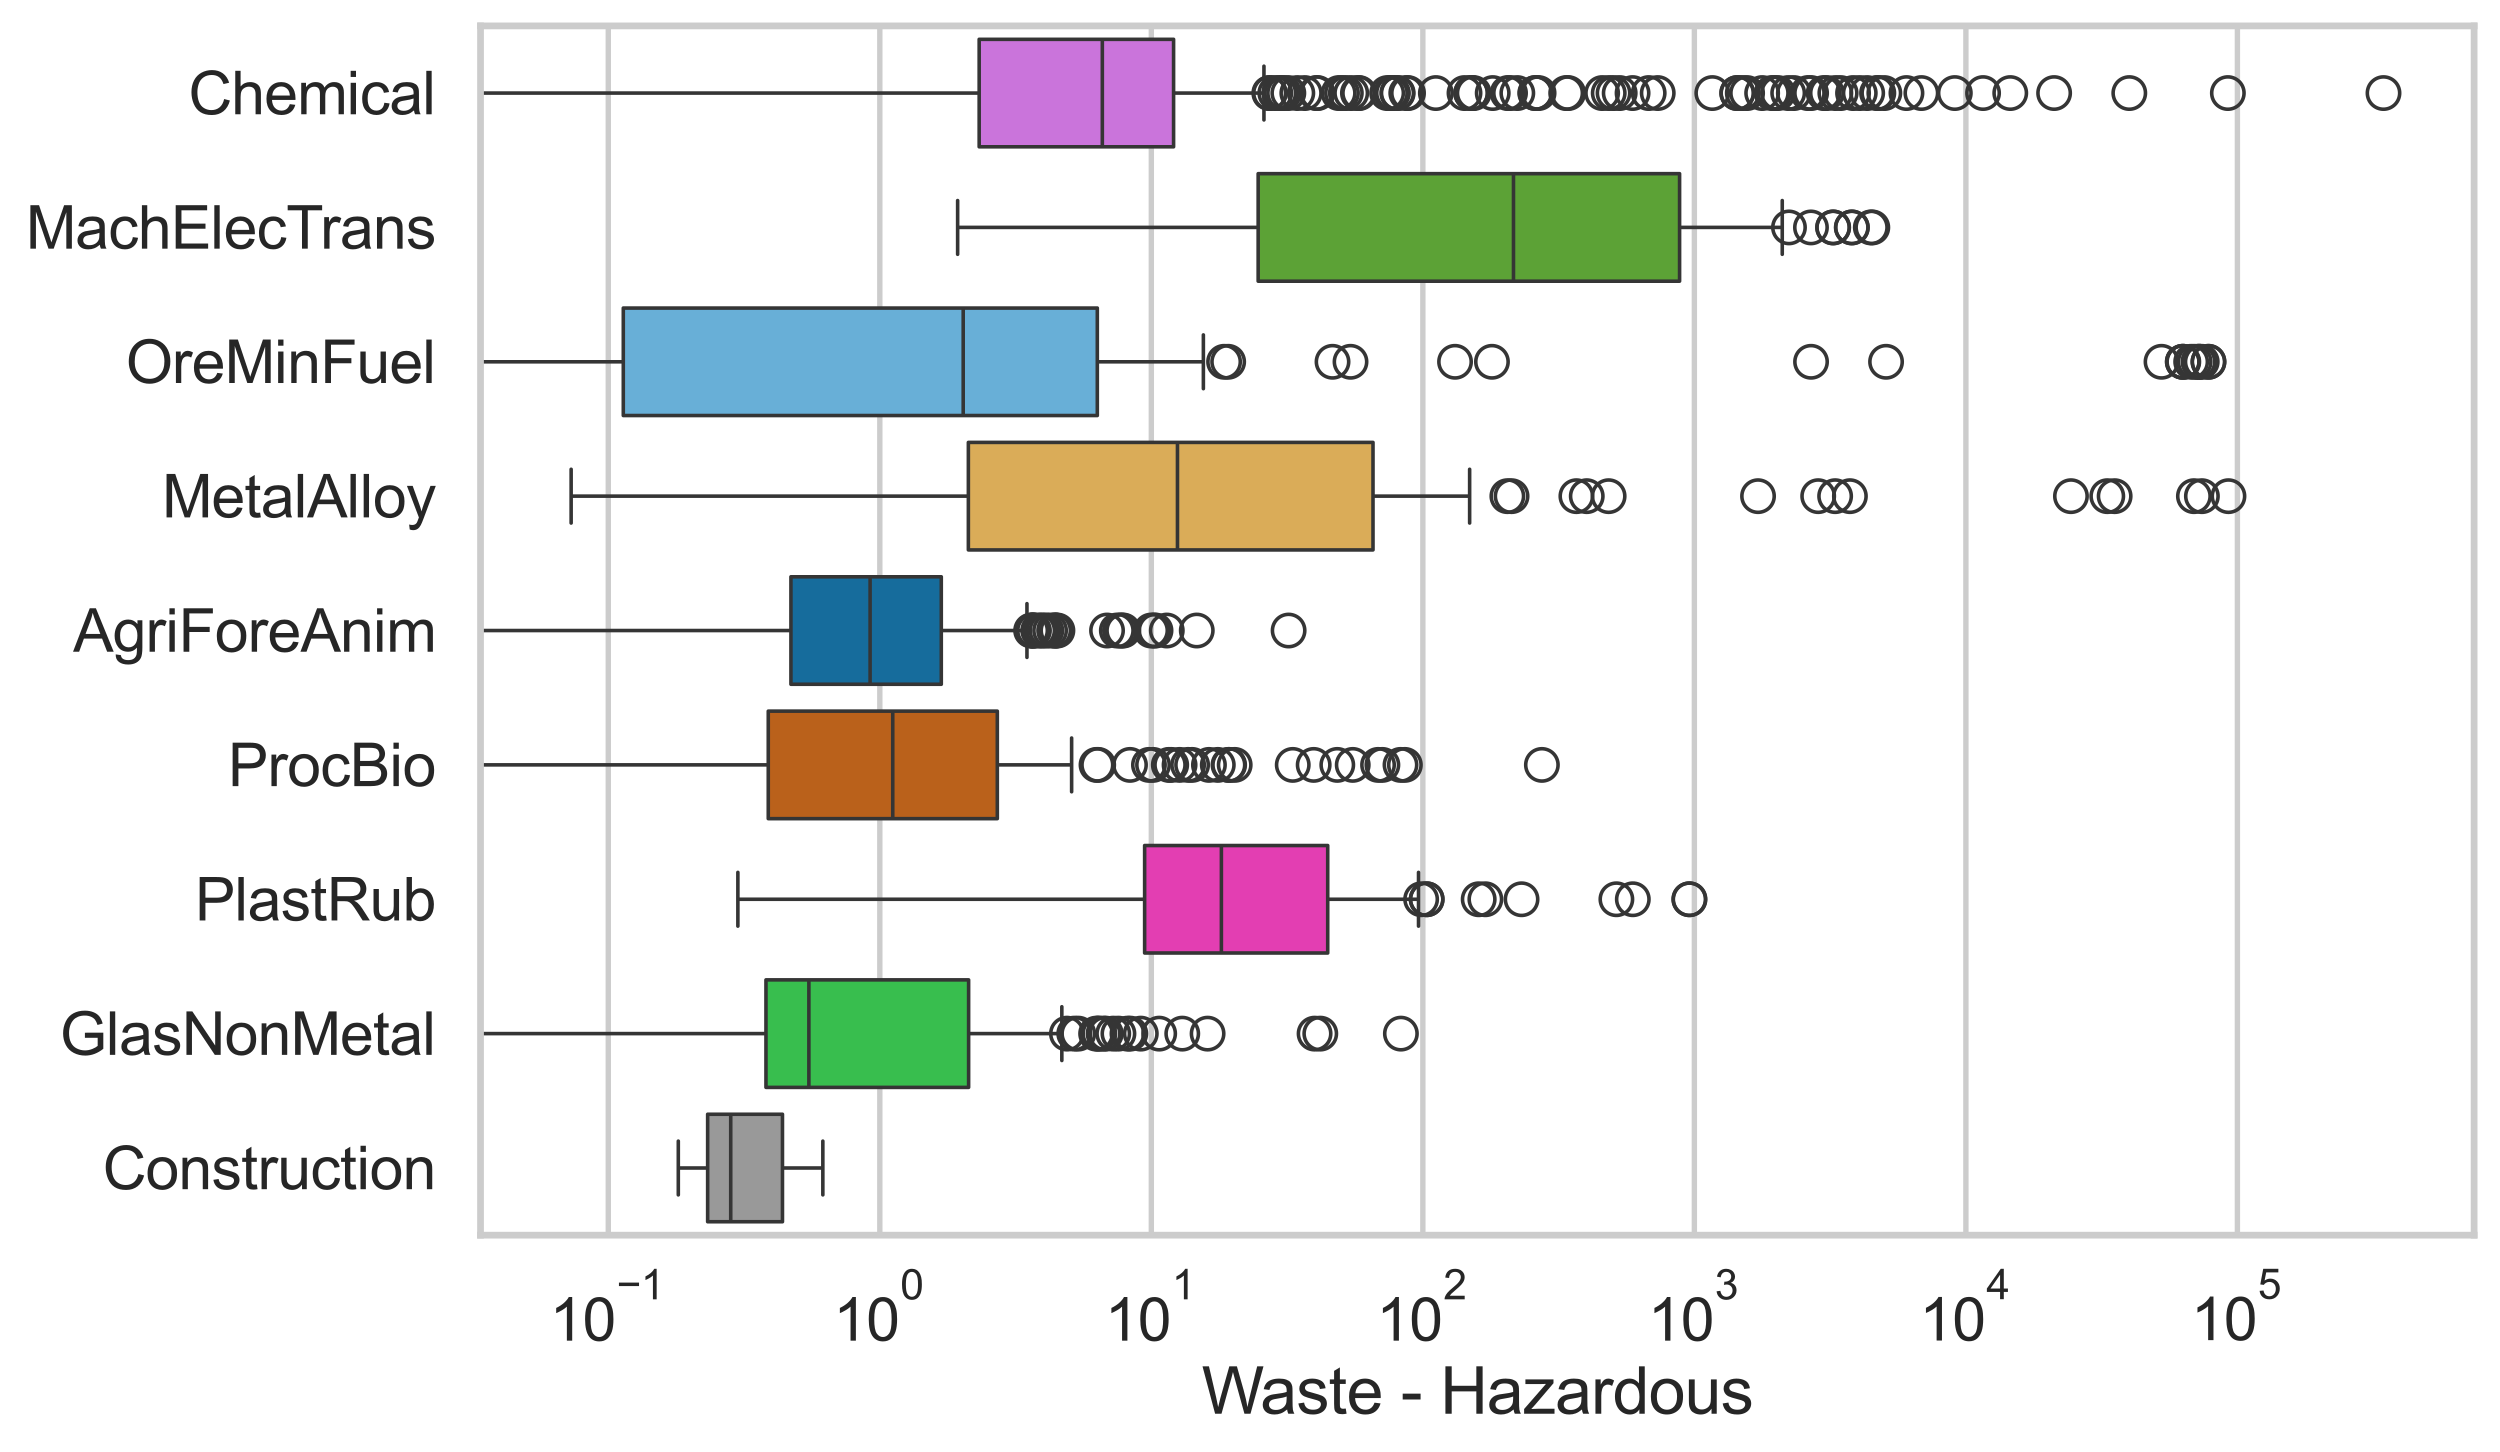 <?xml version="1.0" encoding="utf-8" standalone="no"?>
<!DOCTYPE svg PUBLIC "-//W3C//DTD SVG 1.1//EN"
  "http://www.w3.org/Graphics/SVG/1.1/DTD/svg11.dtd">
<svg xmlns:xlink="http://www.w3.org/1999/xlink" width="695.577pt" height="404.121pt" viewBox="0 0 695.577 404.121" xmlns="http://www.w3.org/2000/svg" version="1.1">
 <defs>
  <style type="text/css">*{stroke-linejoin: round; stroke-linecap: butt}</style>
 </defs>
 <g id="figure_1">
  <g id="patch_1">
   <path d="M 0 404.121 
L 695.577 404.121 
L 695.577 0 
L 0 0 
z
" style="fill: #ffffff"/>
  </g>
  <g id="axes_1">
   <g id="patch_2">
    <path d="M 133.697 343.665 
L 688.377 343.665 
L 688.377 7.2 
L 133.697 7.2 
z
" style="fill: #ffffff"/>
   </g>
   <g id="matplotlib.axis_1">
    <g id="xtick_1">
     <g id="line2d_1">
      <path d="M 169.245 343.665 
L 169.245 7.2 
" clip-path="url(#p97ff239fa4)" style="fill: none; stroke: #cccccc; stroke-width: 1.5; stroke-linecap: round"/>
     </g>
     <g id="text_1">
      <!-- $\mathdefault{10^{-1}}$ -->
      <g style="fill: #262626" transform="translate(152.91 373.18) scale(0.165 -0.165)">
       <defs>
        <path id="ArialMT-31" d="M 2384 0 
L 1822 0 
L 1822 3584 
Q 1619 3391 1289 3197 
Q 959 3003 697 2906 
L 697 3450 
Q 1169 3672 1522 3987 
Q 1875 4303 2022 4600 
L 2384 4600 
L 2384 0 
z
" transform="scale(0.016)"/>
        <path id="ArialMT-30" d="M 266 2259 
Q 266 3072 433 3567 
Q 600 4063 929 4331 
Q 1259 4600 1759 4600 
Q 2128 4600 2406 4451 
Q 2684 4303 2865 4023 
Q 3047 3744 3150 3342 
Q 3253 2941 3253 2259 
Q 3253 1453 3087 958 
Q 2922 463 2592 192 
Q 2263 -78 1759 -78 
Q 1097 -78 719 397 
Q 266 969 266 2259 
z
M 844 2259 
Q 844 1131 1108 757 
Q 1372 384 1759 384 
Q 2147 384 2411 759 
Q 2675 1134 2675 2259 
Q 2675 3391 2411 3762 
Q 2147 4134 1753 4134 
Q 1366 4134 1134 3806 
Q 844 3388 844 2259 
z
" transform="scale(0.016)"/>
        <path id="ArialMT-2212" d="M 3381 1997 
L 356 1997 
L 356 2522 
L 3381 2522 
L 3381 1997 
z
" transform="scale(0.016)"/>
       </defs>
       <use xlink:href="#ArialMT-31" transform="translate(0 0.994)"/>
       <use xlink:href="#ArialMT-30" transform="translate(55.615 0.994)"/>
       <use xlink:href="#ArialMT-2212" transform="translate(112.973 70.688) scale(0.7)"/>
       <use xlink:href="#ArialMT-31" transform="translate(153.852 70.688) scale(0.7)"/>
      </g>
     </g>
    </g>
    <g id="xtick_2">
     <g id="line2d_2">
      <path d="M 244.79 343.665 
L 244.79 7.2 
" clip-path="url(#p97ff239fa4)" style="fill: none; stroke: #cccccc; stroke-width: 1.5; stroke-linecap: round"/>
     </g>
     <g id="text_2">
      <!-- $\mathdefault{10^{0}}$ -->
      <g style="fill: #262626" transform="translate(231.838 373.18) scale(0.165 -0.165)">
       <use xlink:href="#ArialMT-31" transform="translate(0 0.994)"/>
       <use xlink:href="#ArialMT-30" transform="translate(55.615 0.994)"/>
       <use xlink:href="#ArialMT-30" transform="translate(112.973 70.688) scale(0.7)"/>
      </g>
     </g>
    </g>
    <g id="xtick_3">
     <g id="line2d_3">
      <path d="M 320.335 343.665 
L 320.335 7.2 
" clip-path="url(#p97ff239fa4)" style="fill: none; stroke: #cccccc; stroke-width: 1.5; stroke-linecap: round"/>
     </g>
     <g id="text_3">
      <!-- $\mathdefault{10^{1}}$ -->
      <g style="fill: #262626" transform="translate(307.383 373.18) scale(0.165 -0.165)">
       <use xlink:href="#ArialMT-31" transform="translate(0 0.994)"/>
       <use xlink:href="#ArialMT-30" transform="translate(55.615 0.994)"/>
       <use xlink:href="#ArialMT-31" transform="translate(112.973 70.688) scale(0.7)"/>
      </g>
     </g>
    </g>
    <g id="xtick_4">
     <g id="line2d_4">
      <path d="M 395.88 343.665 
L 395.88 7.2 
" clip-path="url(#p97ff239fa4)" style="fill: none; stroke: #cccccc; stroke-width: 1.5; stroke-linecap: round"/>
     </g>
     <g id="text_4">
      <!-- $\mathdefault{10^{2}}$ -->
      <g style="fill: #262626" transform="translate(382.928 373.18) scale(0.165 -0.165)">
       <defs>
        <path id="ArialMT-32" d="M 3222 541 
L 3222 0 
L 194 0 
Q 188 203 259 391 
Q 375 700 629 1000 
Q 884 1300 1366 1694 
Q 2113 2306 2375 2664 
Q 2638 3022 2638 3341 
Q 2638 3675 2398 3904 
Q 2159 4134 1775 4134 
Q 1369 4134 1125 3890 
Q 881 3647 878 3216 
L 300 3275 
Q 359 3922 746 4261 
Q 1134 4600 1788 4600 
Q 2447 4600 2831 4234 
Q 3216 3869 3216 3328 
Q 3216 3053 3103 2787 
Q 2991 2522 2730 2228 
Q 2469 1934 1863 1422 
Q 1356 997 1212 845 
Q 1069 694 975 541 
L 3222 541 
z
" transform="scale(0.016)"/>
       </defs>
       <use xlink:href="#ArialMT-31" transform="translate(0 0.994)"/>
       <use xlink:href="#ArialMT-30" transform="translate(55.615 0.994)"/>
       <use xlink:href="#ArialMT-32" transform="translate(112.973 70.688) scale(0.7)"/>
      </g>
     </g>
    </g>
    <g id="xtick_5">
     <g id="line2d_5">
      <path d="M 471.426 343.665 
L 471.426 7.2 
" clip-path="url(#p97ff239fa4)" style="fill: none; stroke: #cccccc; stroke-width: 1.5; stroke-linecap: round"/>
     </g>
     <g id="text_5">
      <!-- $\mathdefault{10^{3}}$ -->
      <g style="fill: #262626" transform="translate(458.473 373.18) scale(0.165 -0.165)">
       <defs>
        <path id="ArialMT-33" d="M 269 1209 
L 831 1284 
Q 928 806 1161 595 
Q 1394 384 1728 384 
Q 2125 384 2398 659 
Q 2672 934 2672 1341 
Q 2672 1728 2419 1979 
Q 2166 2231 1775 2231 
Q 1616 2231 1378 2169 
L 1441 2663 
Q 1497 2656 1531 2656 
Q 1891 2656 2178 2843 
Q 2466 3031 2466 3422 
Q 2466 3731 2256 3934 
Q 2047 4138 1716 4138 
Q 1388 4138 1169 3931 
Q 950 3725 888 3313 
L 325 3413 
Q 428 3978 793 4289 
Q 1159 4600 1703 4600 
Q 2078 4600 2393 4439 
Q 2709 4278 2876 4000 
Q 3044 3722 3044 3409 
Q 3044 3113 2884 2869 
Q 2725 2625 2413 2481 
Q 2819 2388 3044 2092 
Q 3269 1797 3269 1353 
Q 3269 753 2831 336 
Q 2394 -81 1725 -81 
Q 1122 -81 723 278 
Q 325 638 269 1209 
z
" transform="scale(0.016)"/>
       </defs>
       <use xlink:href="#ArialMT-31" transform="translate(0 0.994)"/>
       <use xlink:href="#ArialMT-30" transform="translate(55.615 0.994)"/>
       <use xlink:href="#ArialMT-33" transform="translate(112.973 70.688) scale(0.7)"/>
      </g>
     </g>
    </g>
    <g id="xtick_6">
     <g id="line2d_6">
      <path d="M 546.971 343.665 
L 546.971 7.2 
" clip-path="url(#p97ff239fa4)" style="fill: none; stroke: #cccccc; stroke-width: 1.5; stroke-linecap: round"/>
     </g>
     <g id="text_6">
      <!-- $\mathdefault{10^{4}}$ -->
      <g style="fill: #262626" transform="translate(534.018 373.015) scale(0.165 -0.165)">
       <defs>
        <path id="ArialMT-34" d="M 2069 0 
L 2069 1097 
L 81 1097 
L 81 1613 
L 2172 4581 
L 2631 4581 
L 2631 1613 
L 3250 1613 
L 3250 1097 
L 2631 1097 
L 2631 0 
L 2069 0 
z
M 2069 1613 
L 2069 3678 
L 634 1613 
L 2069 1613 
z
" transform="scale(0.016)"/>
       </defs>
       <use xlink:href="#ArialMT-31" transform="translate(0 0.202)"/>
       <use xlink:href="#ArialMT-30" transform="translate(55.615 0.202)"/>
       <use xlink:href="#ArialMT-34" transform="translate(112.973 69.895) scale(0.7)"/>
      </g>
     </g>
    </g>
    <g id="xtick_7">
     <g id="line2d_7">
      <path d="M 622.516 343.665 
L 622.516 7.2 
" clip-path="url(#p97ff239fa4)" style="fill: none; stroke: #cccccc; stroke-width: 1.5; stroke-linecap: round"/>
     </g>
     <g id="text_7">
      <!-- $\mathdefault{10^{5}}$ -->
      <g style="fill: #262626" transform="translate(609.563 373.015) scale(0.165 -0.165)">
       <defs>
        <path id="ArialMT-35" d="M 266 1200 
L 856 1250 
Q 922 819 1161 601 
Q 1400 384 1738 384 
Q 2144 384 2425 690 
Q 2706 997 2706 1503 
Q 2706 1984 2436 2262 
Q 2166 2541 1728 2541 
Q 1456 2541 1237 2417 
Q 1019 2294 894 2097 
L 366 2166 
L 809 4519 
L 3088 4519 
L 3088 3981 
L 1259 3981 
L 1013 2750 
Q 1425 3038 1878 3038 
Q 2478 3038 2890 2622 
Q 3303 2206 3303 1553 
Q 3303 931 2941 478 
Q 2500 -78 1738 -78 
Q 1113 -78 717 272 
Q 322 622 266 1200 
z
" transform="scale(0.016)"/>
       </defs>
       <use xlink:href="#ArialMT-31" transform="translate(0 0.88)"/>
       <use xlink:href="#ArialMT-30" transform="translate(55.615 0.88)"/>
       <use xlink:href="#ArialMT-35" transform="translate(112.973 70.573) scale(0.7)"/>
      </g>
     </g>
    </g>
    <g id="xtick_8"/>
    <g id="xtick_9"/>
    <g id="xtick_10"/>
    <g id="xtick_11"/>
    <g id="xtick_12"/>
    <g id="xtick_13"/>
    <g id="xtick_14"/>
    <g id="xtick_15"/>
    <g id="xtick_16"/>
    <g id="xtick_17"/>
    <g id="xtick_18"/>
    <g id="xtick_19"/>
    <g id="xtick_20"/>
    <g id="xtick_21"/>
    <g id="xtick_22"/>
    <g id="xtick_23"/>
    <g id="xtick_24"/>
    <g id="xtick_25"/>
    <g id="xtick_26"/>
    <g id="xtick_27"/>
    <g id="xtick_28"/>
    <g id="xtick_29"/>
    <g id="xtick_30"/>
    <g id="xtick_31"/>
    <g id="xtick_32"/>
    <g id="xtick_33"/>
    <g id="xtick_34"/>
    <g id="xtick_35"/>
    <g id="xtick_36"/>
    <g id="xtick_37"/>
    <g id="xtick_38"/>
    <g id="xtick_39"/>
    <g id="xtick_40"/>
    <g id="xtick_41"/>
    <g id="xtick_42"/>
    <g id="xtick_43"/>
    <g id="xtick_44"/>
    <g id="xtick_45"/>
    <g id="xtick_46"/>
    <g id="xtick_47"/>
    <g id="xtick_48"/>
    <g id="xtick_49"/>
    <g id="xtick_50"/>
    <g id="xtick_51"/>
    <g id="xtick_52"/>
    <g id="xtick_53"/>
    <g id="xtick_54"/>
    <g id="xtick_55"/>
    <g id="xtick_56"/>
    <g id="xtick_57"/>
    <g id="xtick_58"/>
    <g id="xtick_59"/>
    <g id="xtick_60"/>
    <g id="xtick_61"/>
    <g id="xtick_62"/>
    <g id="xtick_63"/>
    <g id="xtick_64"/>
    <g id="xtick_65"/>
    <g id="xtick_66"/>
    <g id="xtick_67"/>
    <g id="text_8">
     <!-- Waste - Hazardous -->
     <g style="fill: #262626" transform="translate(334.351 393.344) scale(0.18 -0.18)">
      <defs>
       <path id="ArialMT-57" d="M 1294 0 
L 78 4581 
L 700 4581 
L 1397 1578 
Q 1509 1106 1591 641 
Q 1766 1375 1797 1488 
L 2669 4581 
L 3400 4581 
L 4056 2263 
Q 4303 1400 4413 641 
Q 4500 1075 4641 1638 
L 5359 4581 
L 5969 4581 
L 4713 0 
L 4128 0 
L 3163 3491 
Q 3041 3928 3019 4028 
Q 2947 3713 2884 3491 
L 1913 0 
L 1294 0 
z
" transform="scale(0.016)"/>
       <path id="ArialMT-61" d="M 2588 409 
Q 2275 144 1986 34 
Q 1697 -75 1366 -75 
Q 819 -75 525 192 
Q 231 459 231 875 
Q 231 1119 342 1320 
Q 453 1522 633 1644 
Q 813 1766 1038 1828 
Q 1203 1872 1538 1913 
Q 2219 1994 2541 2106 
Q 2544 2222 2544 2253 
Q 2544 2597 2384 2738 
Q 2169 2928 1744 2928 
Q 1347 2928 1158 2789 
Q 969 2650 878 2297 
L 328 2372 
Q 403 2725 575 2942 
Q 747 3159 1072 3276 
Q 1397 3394 1825 3394 
Q 2250 3394 2515 3294 
Q 2781 3194 2906 3042 
Q 3031 2891 3081 2659 
Q 3109 2516 3109 2141 
L 3109 1391 
Q 3109 606 3145 398 
Q 3181 191 3288 0 
L 2700 0 
Q 2613 175 2588 409 
z
M 2541 1666 
Q 2234 1541 1622 1453 
Q 1275 1403 1131 1340 
Q 988 1278 909 1158 
Q 831 1038 831 891 
Q 831 666 1001 516 
Q 1172 366 1500 366 
Q 1825 366 2078 508 
Q 2331 650 2450 897 
Q 2541 1088 2541 1459 
L 2541 1666 
z
" transform="scale(0.016)"/>
       <path id="ArialMT-73" d="M 197 991 
L 753 1078 
Q 800 744 1014 566 
Q 1228 388 1613 388 
Q 2000 388 2187 545 
Q 2375 703 2375 916 
Q 2375 1106 2209 1216 
Q 2094 1291 1634 1406 
Q 1016 1563 777 1677 
Q 538 1791 414 1992 
Q 291 2194 291 2438 
Q 291 2659 392 2848 
Q 494 3038 669 3163 
Q 800 3259 1026 3326 
Q 1253 3394 1513 3394 
Q 1903 3394 2198 3281 
Q 2494 3169 2634 2976 
Q 2775 2784 2828 2463 
L 2278 2388 
Q 2241 2644 2061 2787 
Q 1881 2931 1553 2931 
Q 1166 2931 1000 2803 
Q 834 2675 834 2503 
Q 834 2394 903 2306 
Q 972 2216 1119 2156 
Q 1203 2125 1616 2013 
Q 2213 1853 2448 1751 
Q 2684 1650 2818 1456 
Q 2953 1263 2953 975 
Q 2953 694 2789 445 
Q 2625 197 2315 61 
Q 2006 -75 1616 -75 
Q 969 -75 630 194 
Q 291 463 197 991 
z
" transform="scale(0.016)"/>
       <path id="ArialMT-74" d="M 1650 503 
L 1731 6 
Q 1494 -44 1306 -44 
Q 1000 -44 831 53 
Q 663 150 594 308 
Q 525 466 525 972 
L 525 2881 
L 113 2881 
L 113 3319 
L 525 3319 
L 525 4141 
L 1084 4478 
L 1084 3319 
L 1650 3319 
L 1650 2881 
L 1084 2881 
L 1084 941 
Q 1084 700 1114 631 
Q 1144 563 1211 522 
Q 1278 481 1403 481 
Q 1497 481 1650 503 
z
" transform="scale(0.016)"/>
       <path id="ArialMT-65" d="M 2694 1069 
L 3275 997 
Q 3138 488 2766 206 
Q 2394 -75 1816 -75 
Q 1088 -75 661 373 
Q 234 822 234 1631 
Q 234 2469 665 2931 
Q 1097 3394 1784 3394 
Q 2450 3394 2872 2941 
Q 3294 2488 3294 1666 
Q 3294 1616 3291 1516 
L 816 1516 
Q 847 969 1125 678 
Q 1403 388 1819 388 
Q 2128 388 2347 550 
Q 2566 713 2694 1069 
z
M 847 1978 
L 2700 1978 
Q 2663 2397 2488 2606 
Q 2219 2931 1791 2931 
Q 1403 2931 1139 2672 
Q 875 2413 847 1978 
z
" transform="scale(0.016)"/>
       <path id="ArialMT-20" transform="scale(0.016)"/>
       <path id="ArialMT-2d" d="M 203 1375 
L 203 1941 
L 1931 1941 
L 1931 1375 
L 203 1375 
z
" transform="scale(0.016)"/>
       <path id="ArialMT-48" d="M 513 0 
L 513 4581 
L 1119 4581 
L 1119 2700 
L 3500 2700 
L 3500 4581 
L 4106 4581 
L 4106 0 
L 3500 0 
L 3500 2159 
L 1119 2159 
L 1119 0 
L 513 0 
z
" transform="scale(0.016)"/>
       <path id="ArialMT-7a" d="M 125 0 
L 125 456 
L 2238 2881 
Q 1878 2863 1603 2863 
L 250 2863 
L 250 3319 
L 2963 3319 
L 2963 2947 
L 1166 841 
L 819 456 
Q 1197 484 1528 484 
L 3063 484 
L 3063 0 
L 125 0 
z
" transform="scale(0.016)"/>
       <path id="ArialMT-72" d="M 416 0 
L 416 3319 
L 922 3319 
L 922 2816 
Q 1116 3169 1280 3281 
Q 1444 3394 1641 3394 
Q 1925 3394 2219 3213 
L 2025 2691 
Q 1819 2813 1613 2813 
Q 1428 2813 1281 2702 
Q 1134 2591 1072 2394 
Q 978 2094 978 1738 
L 978 0 
L 416 0 
z
" transform="scale(0.016)"/>
       <path id="ArialMT-64" d="M 2575 0 
L 2575 419 
Q 2259 -75 1647 -75 
Q 1250 -75 917 144 
Q 584 363 401 755 
Q 219 1147 219 1656 
Q 219 2153 384 2558 
Q 550 2963 881 3178 
Q 1213 3394 1622 3394 
Q 1922 3394 2156 3267 
Q 2391 3141 2538 2938 
L 2538 4581 
L 3097 4581 
L 3097 0 
L 2575 0 
z
M 797 1656 
Q 797 1019 1065 703 
Q 1334 388 1700 388 
Q 2069 388 2326 689 
Q 2584 991 2584 1609 
Q 2584 2291 2321 2609 
Q 2059 2928 1675 2928 
Q 1300 2928 1048 2622 
Q 797 2316 797 1656 
z
" transform="scale(0.016)"/>
       <path id="ArialMT-6f" d="M 213 1659 
Q 213 2581 725 3025 
Q 1153 3394 1769 3394 
Q 2453 3394 2887 2945 
Q 3322 2497 3322 1706 
Q 3322 1066 3130 698 
Q 2938 331 2570 128 
Q 2203 -75 1769 -75 
Q 1072 -75 642 372 
Q 213 819 213 1659 
z
M 791 1659 
Q 791 1022 1069 705 
Q 1347 388 1769 388 
Q 2188 388 2466 706 
Q 2744 1025 2744 1678 
Q 2744 2294 2464 2611 
Q 2184 2928 1769 2928 
Q 1347 2928 1069 2612 
Q 791 2297 791 1659 
z
" transform="scale(0.016)"/>
       <path id="ArialMT-75" d="M 2597 0 
L 2597 488 
Q 2209 -75 1544 -75 
Q 1250 -75 995 37 
Q 741 150 617 320 
Q 494 491 444 738 
Q 409 903 409 1263 
L 409 3319 
L 972 3319 
L 972 1478 
Q 972 1038 1006 884 
Q 1059 663 1231 536 
Q 1403 409 1656 409 
Q 1909 409 2131 539 
Q 2353 669 2445 892 
Q 2538 1116 2538 1541 
L 2538 3319 
L 3100 3319 
L 3100 0 
L 2597 0 
z
" transform="scale(0.016)"/>
      </defs>
      <use xlink:href="#ArialMT-57"/>
      <use xlink:href="#ArialMT-61" transform="translate(90.635 0)"/>
      <use xlink:href="#ArialMT-73" transform="translate(146.25 0)"/>
      <use xlink:href="#ArialMT-74" transform="translate(196.25 0)"/>
      <use xlink:href="#ArialMT-65" transform="translate(224.033 0)"/>
      <use xlink:href="#ArialMT-20" transform="translate(279.648 0)"/>
      <use xlink:href="#ArialMT-2d" transform="translate(307.432 0)"/>
      <use xlink:href="#ArialMT-20" transform="translate(340.732 0)"/>
      <use xlink:href="#ArialMT-48" transform="translate(368.516 0)"/>
      <use xlink:href="#ArialMT-61" transform="translate(440.732 0)"/>
      <use xlink:href="#ArialMT-7a" transform="translate(496.348 0)"/>
      <use xlink:href="#ArialMT-61" transform="translate(546.348 0)"/>
      <use xlink:href="#ArialMT-72" transform="translate(601.963 0)"/>
      <use xlink:href="#ArialMT-64" transform="translate(635.264 0)"/>
      <use xlink:href="#ArialMT-6f" transform="translate(690.879 0)"/>
      <use xlink:href="#ArialMT-75" transform="translate(746.494 0)"/>
      <use xlink:href="#ArialMT-73" transform="translate(802.109 0)"/>
     </g>
    </g>
   </g>
   <g id="matplotlib.axis_2">
    <g id="ytick_1">
     <g id="text_9">
      <!-- Chemical -->
      <g style="fill: #262626" transform="translate(52.428 31.798) scale(0.165 -0.165)">
       <defs>
        <path id="ArialMT-43" d="M 3763 1606 
L 4369 1453 
Q 4178 706 3683 314 
Q 3188 -78 2472 -78 
Q 1731 -78 1267 223 
Q 803 525 561 1097 
Q 319 1669 319 2325 
Q 319 3041 592 3573 
Q 866 4106 1370 4382 
Q 1875 4659 2481 4659 
Q 3169 4659 3637 4309 
Q 4106 3959 4291 3325 
L 3694 3184 
Q 3534 3684 3231 3912 
Q 2928 4141 2469 4141 
Q 1941 4141 1586 3887 
Q 1231 3634 1087 3207 
Q 944 2781 944 2328 
Q 944 1744 1114 1308 
Q 1284 872 1643 656 
Q 2003 441 2422 441 
Q 2931 441 3284 734 
Q 3638 1028 3763 1606 
z
" transform="scale(0.016)"/>
        <path id="ArialMT-68" d="M 422 0 
L 422 4581 
L 984 4581 
L 984 2938 
Q 1378 3394 1978 3394 
Q 2347 3394 2619 3248 
Q 2891 3103 3008 2847 
Q 3125 2591 3125 2103 
L 3125 0 
L 2563 0 
L 2563 2103 
Q 2563 2525 2380 2717 
Q 2197 2909 1863 2909 
Q 1613 2909 1392 2779 
Q 1172 2650 1078 2428 
Q 984 2206 984 1816 
L 984 0 
L 422 0 
z
" transform="scale(0.016)"/>
        <path id="ArialMT-6d" d="M 422 0 
L 422 3319 
L 925 3319 
L 925 2853 
Q 1081 3097 1340 3245 
Q 1600 3394 1931 3394 
Q 2300 3394 2536 3241 
Q 2772 3088 2869 2813 
Q 3263 3394 3894 3394 
Q 4388 3394 4653 3120 
Q 4919 2847 4919 2278 
L 4919 0 
L 4359 0 
L 4359 2091 
Q 4359 2428 4304 2576 
Q 4250 2725 4106 2815 
Q 3963 2906 3769 2906 
Q 3419 2906 3187 2673 
Q 2956 2441 2956 1928 
L 2956 0 
L 2394 0 
L 2394 2156 
Q 2394 2531 2256 2718 
Q 2119 2906 1806 2906 
Q 1569 2906 1367 2781 
Q 1166 2656 1075 2415 
Q 984 2175 984 1722 
L 984 0 
L 422 0 
z
" transform="scale(0.016)"/>
        <path id="ArialMT-69" d="M 425 3934 
L 425 4581 
L 988 4581 
L 988 3934 
L 425 3934 
z
M 425 0 
L 425 3319 
L 988 3319 
L 988 0 
L 425 0 
z
" transform="scale(0.016)"/>
        <path id="ArialMT-63" d="M 2588 1216 
L 3141 1144 
Q 3050 572 2676 248 
Q 2303 -75 1759 -75 
Q 1078 -75 664 370 
Q 250 816 250 1647 
Q 250 2184 428 2587 
Q 606 2991 970 3192 
Q 1334 3394 1763 3394 
Q 2303 3394 2647 3120 
Q 2991 2847 3088 2344 
L 2541 2259 
Q 2463 2594 2264 2762 
Q 2066 2931 1784 2931 
Q 1359 2931 1093 2626 
Q 828 2322 828 1663 
Q 828 994 1084 691 
Q 1341 388 1753 388 
Q 2084 388 2306 591 
Q 2528 794 2588 1216 
z
" transform="scale(0.016)"/>
        <path id="ArialMT-6c" d="M 409 0 
L 409 4581 
L 972 4581 
L 972 0 
L 409 0 
z
" transform="scale(0.016)"/>
       </defs>
       <use xlink:href="#ArialMT-43"/>
       <use xlink:href="#ArialMT-68" transform="translate(72.217 0)"/>
       <use xlink:href="#ArialMT-65" transform="translate(127.832 0)"/>
       <use xlink:href="#ArialMT-6d" transform="translate(183.447 0)"/>
       <use xlink:href="#ArialMT-69" transform="translate(266.748 0)"/>
       <use xlink:href="#ArialMT-63" transform="translate(288.965 0)"/>
       <use xlink:href="#ArialMT-61" transform="translate(338.965 0)"/>
       <use xlink:href="#ArialMT-6c" transform="translate(394.58 0)"/>
      </g>
     </g>
    </g>
    <g id="ytick_2">
     <g id="text_10">
      <!-- MachElecTrans -->
      <g style="fill: #262626" transform="translate(7.2 69.183) scale(0.165 -0.165)">
       <defs>
        <path id="ArialMT-4d" d="M 475 0 
L 475 4581 
L 1388 4581 
L 2472 1338 
Q 2622 884 2691 659 
Q 2769 909 2934 1394 
L 4031 4581 
L 4847 4581 
L 4847 0 
L 4263 0 
L 4263 3834 
L 2931 0 
L 2384 0 
L 1059 3900 
L 1059 0 
L 475 0 
z
" transform="scale(0.016)"/>
        <path id="ArialMT-45" d="M 506 0 
L 506 4581 
L 3819 4581 
L 3819 4041 
L 1113 4041 
L 1113 2638 
L 3647 2638 
L 3647 2100 
L 1113 2100 
L 1113 541 
L 3925 541 
L 3925 0 
L 506 0 
z
" transform="scale(0.016)"/>
        <path id="ArialMT-54" d="M 1659 0 
L 1659 4041 
L 150 4041 
L 150 4581 
L 3781 4581 
L 3781 4041 
L 2266 4041 
L 2266 0 
L 1659 0 
z
" transform="scale(0.016)"/>
        <path id="ArialMT-6e" d="M 422 0 
L 422 3319 
L 928 3319 
L 928 2847 
Q 1294 3394 1984 3394 
Q 2284 3394 2536 3286 
Q 2788 3178 2913 3003 
Q 3038 2828 3088 2588 
Q 3119 2431 3119 2041 
L 3119 0 
L 2556 0 
L 2556 2019 
Q 2556 2363 2490 2533 
Q 2425 2703 2258 2804 
Q 2091 2906 1866 2906 
Q 1506 2906 1245 2678 
Q 984 2450 984 1813 
L 984 0 
L 422 0 
z
" transform="scale(0.016)"/>
       </defs>
       <use xlink:href="#ArialMT-4d"/>
       <use xlink:href="#ArialMT-61" transform="translate(83.301 0)"/>
       <use xlink:href="#ArialMT-63" transform="translate(138.916 0)"/>
       <use xlink:href="#ArialMT-68" transform="translate(188.916 0)"/>
       <use xlink:href="#ArialMT-45" transform="translate(244.531 0)"/>
       <use xlink:href="#ArialMT-6c" transform="translate(311.23 0)"/>
       <use xlink:href="#ArialMT-65" transform="translate(333.447 0)"/>
       <use xlink:href="#ArialMT-63" transform="translate(389.062 0)"/>
       <use xlink:href="#ArialMT-54" transform="translate(439.062 0)"/>
       <use xlink:href="#ArialMT-72" transform="translate(496.396 0)"/>
       <use xlink:href="#ArialMT-61" transform="translate(529.697 0)"/>
       <use xlink:href="#ArialMT-6e" transform="translate(585.312 0)"/>
       <use xlink:href="#ArialMT-73" transform="translate(640.928 0)"/>
      </g>
     </g>
    </g>
    <g id="ytick_3">
     <g id="text_11">
      <!-- OreMinFuel -->
      <g style="fill: #262626" transform="translate(35.013 106.568) scale(0.165 -0.165)">
       <defs>
        <path id="ArialMT-4f" d="M 309 2231 
Q 309 3372 921 4017 
Q 1534 4663 2503 4663 
Q 3138 4663 3647 4359 
Q 4156 4056 4423 3514 
Q 4691 2972 4691 2284 
Q 4691 1588 4409 1038 
Q 4128 488 3612 205 
Q 3097 -78 2500 -78 
Q 1853 -78 1343 234 
Q 834 547 571 1087 
Q 309 1628 309 2231 
z
M 934 2222 
Q 934 1394 1379 917 
Q 1825 441 2497 441 
Q 3181 441 3623 922 
Q 4066 1403 4066 2288 
Q 4066 2847 3877 3264 
Q 3688 3681 3323 3911 
Q 2959 4141 2506 4141 
Q 1863 4141 1398 3698 
Q 934 3256 934 2222 
z
" transform="scale(0.016)"/>
        <path id="ArialMT-46" d="M 525 0 
L 525 4581 
L 3616 4581 
L 3616 4041 
L 1131 4041 
L 1131 2622 
L 3281 2622 
L 3281 2081 
L 1131 2081 
L 1131 0 
L 525 0 
z
" transform="scale(0.016)"/>
       </defs>
       <use xlink:href="#ArialMT-4f"/>
       <use xlink:href="#ArialMT-72" transform="translate(77.783 0)"/>
       <use xlink:href="#ArialMT-65" transform="translate(111.084 0)"/>
       <use xlink:href="#ArialMT-4d" transform="translate(166.699 0)"/>
       <use xlink:href="#ArialMT-69" transform="translate(250 0)"/>
       <use xlink:href="#ArialMT-6e" transform="translate(272.217 0)"/>
       <use xlink:href="#ArialMT-46" transform="translate(327.832 0)"/>
       <use xlink:href="#ArialMT-75" transform="translate(388.916 0)"/>
       <use xlink:href="#ArialMT-65" transform="translate(444.531 0)"/>
       <use xlink:href="#ArialMT-6c" transform="translate(500.146 0)"/>
      </g>
     </g>
    </g>
    <g id="ytick_4">
     <g id="text_12">
      <!-- MetalAlloy -->
      <g style="fill: #262626" transform="translate(45.088 143.953) scale(0.165 -0.165)">
       <defs>
        <path id="ArialMT-41" d="M -9 0 
L 1750 4581 
L 2403 4581 
L 4278 0 
L 3588 0 
L 3053 1388 
L 1138 1388 
L 634 0 
L -9 0 
z
M 1313 1881 
L 2866 1881 
L 2388 3150 
Q 2169 3728 2063 4100 
Q 1975 3659 1816 3225 
L 1313 1881 
z
" transform="scale(0.016)"/>
        <path id="ArialMT-79" d="M 397 -1278 
L 334 -750 
Q 519 -800 656 -800 
Q 844 -800 956 -737 
Q 1069 -675 1141 -563 
Q 1194 -478 1313 -144 
Q 1328 -97 1363 -6 
L 103 3319 
L 709 3319 
L 1400 1397 
Q 1534 1031 1641 628 
Q 1738 1016 1872 1384 
L 2581 3319 
L 3144 3319 
L 1881 -56 
Q 1678 -603 1566 -809 
Q 1416 -1088 1222 -1217 
Q 1028 -1347 759 -1347 
Q 597 -1347 397 -1278 
z
" transform="scale(0.016)"/>
       </defs>
       <use xlink:href="#ArialMT-4d"/>
       <use xlink:href="#ArialMT-65" transform="translate(83.301 0)"/>
       <use xlink:href="#ArialMT-74" transform="translate(138.916 0)"/>
       <use xlink:href="#ArialMT-61" transform="translate(166.699 0)"/>
       <use xlink:href="#ArialMT-6c" transform="translate(222.314 0)"/>
       <use xlink:href="#ArialMT-41" transform="translate(244.531 0)"/>
       <use xlink:href="#ArialMT-6c" transform="translate(311.23 0)"/>
       <use xlink:href="#ArialMT-6c" transform="translate(333.447 0)"/>
       <use xlink:href="#ArialMT-6f" transform="translate(355.664 0)"/>
       <use xlink:href="#ArialMT-79" transform="translate(411.279 0)"/>
      </g>
     </g>
    </g>
    <g id="ytick_5">
     <g id="text_13">
      <!-- AgriForeAnim -->
      <g style="fill: #262626" transform="translate(20.341 181.337) scale(0.165 -0.165)">
       <defs>
        <path id="ArialMT-67" d="M 319 -275 
L 866 -356 
Q 900 -609 1056 -725 
Q 1266 -881 1628 -881 
Q 2019 -881 2231 -725 
Q 2444 -569 2519 -288 
Q 2563 -116 2559 434 
Q 2191 0 1641 0 
Q 956 0 581 494 
Q 206 988 206 1678 
Q 206 2153 378 2554 
Q 550 2956 876 3175 
Q 1203 3394 1644 3394 
Q 2231 3394 2613 2919 
L 2613 3319 
L 3131 3319 
L 3131 450 
Q 3131 -325 2973 -648 
Q 2816 -972 2473 -1159 
Q 2131 -1347 1631 -1347 
Q 1038 -1347 672 -1080 
Q 306 -813 319 -275 
z
M 784 1719 
Q 784 1066 1043 766 
Q 1303 466 1694 466 
Q 2081 466 2343 764 
Q 2606 1063 2606 1700 
Q 2606 2309 2336 2618 
Q 2066 2928 1684 2928 
Q 1309 2928 1046 2623 
Q 784 2319 784 1719 
z
" transform="scale(0.016)"/>
       </defs>
       <use xlink:href="#ArialMT-41"/>
       <use xlink:href="#ArialMT-67" transform="translate(66.699 0)"/>
       <use xlink:href="#ArialMT-72" transform="translate(122.314 0)"/>
       <use xlink:href="#ArialMT-69" transform="translate(155.615 0)"/>
       <use xlink:href="#ArialMT-46" transform="translate(177.832 0)"/>
       <use xlink:href="#ArialMT-6f" transform="translate(238.916 0)"/>
       <use xlink:href="#ArialMT-72" transform="translate(294.531 0)"/>
       <use xlink:href="#ArialMT-65" transform="translate(327.832 0)"/>
       <use xlink:href="#ArialMT-41" transform="translate(383.447 0)"/>
       <use xlink:href="#ArialMT-6e" transform="translate(450.146 0)"/>
       <use xlink:href="#ArialMT-69" transform="translate(505.762 0)"/>
       <use xlink:href="#ArialMT-6d" transform="translate(527.979 0)"/>
      </g>
     </g>
    </g>
    <g id="ytick_6">
     <g id="text_14">
      <!-- ProcBio -->
      <g style="fill: #262626" transform="translate(63.424 218.722) scale(0.165 -0.165)">
       <defs>
        <path id="ArialMT-50" d="M 494 0 
L 494 4581 
L 2222 4581 
Q 2678 4581 2919 4538 
Q 3256 4481 3484 4323 
Q 3713 4166 3852 3881 
Q 3991 3597 3991 3256 
Q 3991 2672 3619 2267 
Q 3247 1863 2275 1863 
L 1100 1863 
L 1100 0 
L 494 0 
z
M 1100 2403 
L 2284 2403 
Q 2872 2403 3119 2622 
Q 3366 2841 3366 3238 
Q 3366 3525 3220 3729 
Q 3075 3934 2838 4000 
Q 2684 4041 2272 4041 
L 1100 4041 
L 1100 2403 
z
" transform="scale(0.016)"/>
        <path id="ArialMT-42" d="M 469 0 
L 469 4581 
L 2188 4581 
Q 2713 4581 3030 4442 
Q 3347 4303 3526 4014 
Q 3706 3725 3706 3409 
Q 3706 3116 3547 2856 
Q 3388 2597 3066 2438 
Q 3481 2316 3704 2022 
Q 3928 1728 3928 1328 
Q 3928 1006 3792 729 
Q 3656 453 3456 303 
Q 3256 153 2954 76 
Q 2653 0 2216 0 
L 469 0 
z
M 1075 2656 
L 2066 2656 
Q 2469 2656 2644 2709 
Q 2875 2778 2992 2937 
Q 3109 3097 3109 3338 
Q 3109 3566 3000 3739 
Q 2891 3913 2687 3977 
Q 2484 4041 1991 4041 
L 1075 4041 
L 1075 2656 
z
M 1075 541 
L 2216 541 
Q 2509 541 2628 563 
Q 2838 600 2978 687 
Q 3119 775 3209 942 
Q 3300 1109 3300 1328 
Q 3300 1584 3169 1773 
Q 3038 1963 2805 2039 
Q 2572 2116 2134 2116 
L 1075 2116 
L 1075 541 
z
" transform="scale(0.016)"/>
       </defs>
       <use xlink:href="#ArialMT-50"/>
       <use xlink:href="#ArialMT-72" transform="translate(66.699 0)"/>
       <use xlink:href="#ArialMT-6f" transform="translate(100 0)"/>
       <use xlink:href="#ArialMT-63" transform="translate(155.615 0)"/>
       <use xlink:href="#ArialMT-42" transform="translate(205.615 0)"/>
       <use xlink:href="#ArialMT-69" transform="translate(272.314 0)"/>
       <use xlink:href="#ArialMT-6f" transform="translate(294.531 0)"/>
      </g>
     </g>
    </g>
    <g id="ytick_7">
     <g id="text_15">
      <!-- PlastRub -->
      <g style="fill: #262626" transform="translate(54.248 256.107) scale(0.165 -0.165)">
       <defs>
        <path id="ArialMT-52" d="M 503 0 
L 503 4581 
L 2534 4581 
Q 3147 4581 3465 4457 
Q 3784 4334 3975 4021 
Q 4166 3709 4166 3331 
Q 4166 2844 3850 2509 
Q 3534 2175 2875 2084 
Q 3116 1969 3241 1856 
Q 3506 1613 3744 1247 
L 4541 0 
L 3778 0 
L 3172 953 
Q 2906 1366 2734 1584 
Q 2563 1803 2427 1890 
Q 2291 1978 2150 2013 
Q 2047 2034 1813 2034 
L 1109 2034 
L 1109 0 
L 503 0 
z
M 1109 2559 
L 2413 2559 
Q 2828 2559 3062 2645 
Q 3297 2731 3419 2920 
Q 3541 3109 3541 3331 
Q 3541 3656 3305 3865 
Q 3069 4075 2559 4075 
L 1109 4075 
L 1109 2559 
z
" transform="scale(0.016)"/>
        <path id="ArialMT-62" d="M 941 0 
L 419 0 
L 419 4581 
L 981 4581 
L 981 2947 
Q 1338 3394 1891 3394 
Q 2197 3394 2470 3270 
Q 2744 3147 2920 2923 
Q 3097 2700 3197 2384 
Q 3297 2069 3297 1709 
Q 3297 856 2875 390 
Q 2453 -75 1863 -75 
Q 1275 -75 941 416 
L 941 0 
z
M 934 1684 
Q 934 1088 1097 822 
Q 1363 388 1816 388 
Q 2184 388 2453 708 
Q 2722 1028 2722 1663 
Q 2722 2313 2464 2622 
Q 2206 2931 1841 2931 
Q 1472 2931 1203 2611 
Q 934 2291 934 1684 
z
" transform="scale(0.016)"/>
       </defs>
       <use xlink:href="#ArialMT-50"/>
       <use xlink:href="#ArialMT-6c" transform="translate(66.699 0)"/>
       <use xlink:href="#ArialMT-61" transform="translate(88.916 0)"/>
       <use xlink:href="#ArialMT-73" transform="translate(144.531 0)"/>
       <use xlink:href="#ArialMT-74" transform="translate(194.531 0)"/>
       <use xlink:href="#ArialMT-52" transform="translate(222.314 0)"/>
       <use xlink:href="#ArialMT-75" transform="translate(294.531 0)"/>
       <use xlink:href="#ArialMT-62" transform="translate(350.146 0)"/>
      </g>
     </g>
    </g>
    <g id="ytick_8">
     <g id="text_16">
      <!-- GlasNonMetal -->
      <g style="fill: #262626" transform="translate(16.659 293.492) scale(0.165 -0.165)">
       <defs>
        <path id="ArialMT-47" d="M 2638 1797 
L 2638 2334 
L 4578 2338 
L 4578 638 
Q 4131 281 3656 101 
Q 3181 -78 2681 -78 
Q 2006 -78 1454 211 
Q 903 500 622 1047 
Q 341 1594 341 2269 
Q 341 2938 620 3517 
Q 900 4097 1425 4378 
Q 1950 4659 2634 4659 
Q 3131 4659 3532 4498 
Q 3934 4338 4162 4050 
Q 4391 3763 4509 3300 
L 3963 3150 
Q 3859 3500 3706 3700 
Q 3553 3900 3268 4020 
Q 2984 4141 2638 4141 
Q 2222 4141 1919 4014 
Q 1616 3888 1430 3681 
Q 1244 3475 1141 3228 
Q 966 2803 966 2306 
Q 966 1694 1177 1281 
Q 1388 869 1791 669 
Q 2194 469 2647 469 
Q 3041 469 3416 620 
Q 3791 772 3984 944 
L 3984 1797 
L 2638 1797 
z
" transform="scale(0.016)"/>
        <path id="ArialMT-4e" d="M 488 0 
L 488 4581 
L 1109 4581 
L 3516 984 
L 3516 4581 
L 4097 4581 
L 4097 0 
L 3475 0 
L 1069 3600 
L 1069 0 
L 488 0 
z
" transform="scale(0.016)"/>
       </defs>
       <use xlink:href="#ArialMT-47"/>
       <use xlink:href="#ArialMT-6c" transform="translate(77.783 0)"/>
       <use xlink:href="#ArialMT-61" transform="translate(100 0)"/>
       <use xlink:href="#ArialMT-73" transform="translate(155.615 0)"/>
       <use xlink:href="#ArialMT-4e" transform="translate(205.615 0)"/>
       <use xlink:href="#ArialMT-6f" transform="translate(277.832 0)"/>
       <use xlink:href="#ArialMT-6e" transform="translate(333.447 0)"/>
       <use xlink:href="#ArialMT-4d" transform="translate(389.062 0)"/>
       <use xlink:href="#ArialMT-65" transform="translate(472.363 0)"/>
       <use xlink:href="#ArialMT-74" transform="translate(527.979 0)"/>
       <use xlink:href="#ArialMT-61" transform="translate(555.762 0)"/>
       <use xlink:href="#ArialMT-6c" transform="translate(611.377 0)"/>
      </g>
     </g>
    </g>
    <g id="ytick_9">
     <g id="text_17">
      <!-- Construction -->
      <g style="fill: #262626" transform="translate(28.575 330.877) scale(0.165 -0.165)">
       <use xlink:href="#ArialMT-43"/>
       <use xlink:href="#ArialMT-6f" transform="translate(72.217 0)"/>
       <use xlink:href="#ArialMT-6e" transform="translate(127.832 0)"/>
       <use xlink:href="#ArialMT-73" transform="translate(183.447 0)"/>
       <use xlink:href="#ArialMT-74" transform="translate(233.447 0)"/>
       <use xlink:href="#ArialMT-72" transform="translate(261.23 0)"/>
       <use xlink:href="#ArialMT-75" transform="translate(294.531 0)"/>
       <use xlink:href="#ArialMT-63" transform="translate(350.146 0)"/>
       <use xlink:href="#ArialMT-74" transform="translate(400.146 0)"/>
       <use xlink:href="#ArialMT-69" transform="translate(427.93 0)"/>
       <use xlink:href="#ArialMT-6f" transform="translate(450.146 0)"/>
       <use xlink:href="#ArialMT-6e" transform="translate(505.762 0)"/>
      </g>
     </g>
    </g>
   </g>
   <g id="patch_3">
    <path d="M 272.436 10.938 
L 272.436 40.846 
L 326.527 40.846 
L 326.527 10.938 
L 272.436 10.938 
z
" clip-path="url(#p97ff239fa4)" style="fill: #ca74db; stroke: #353535; stroke-linejoin: miter"/>
   </g>
   <g id="line2d_8">
    <path d="M 272.436 25.892 
L -1 25.892 
" clip-path="url(#p97ff239fa4)" style="fill: none; stroke: #353535"/>
   </g>
   <g id="line2d_9">
    <path d="M 326.527 25.892 
L 351.669 25.892 
" clip-path="url(#p97ff239fa4)" style="fill: none; stroke: #353535"/>
   </g>
   <g id="line2d_10">
    <path clip-path="url(#p97ff239fa4)" style="fill: none; stroke: #353535; stroke-linecap: round"/>
   </g>
   <g id="line2d_11">
    <path d="M 351.669 18.415 
L 351.669 33.369 
" clip-path="url(#p97ff239fa4)" style="fill: none; stroke: #353535; stroke-linecap: round"/>
   </g>
   <g id="line2d_12">
    <defs>
     <path id="m2af73099d2" d="M 0 4.5 
C 1.193 4.5 2.338 4.026 3.182 3.182 
C 4.026 2.338 4.5 1.193 4.5 0 
C 4.5 -1.193 4.026 -2.338 3.182 -3.182 
C 2.338 -4.026 1.193 -4.5 0 -4.5 
C -1.193 -4.5 -2.338 -4.026 -3.182 -3.182 
C -4.026 -2.338 -4.5 -1.193 -4.5 0 
C -4.5 1.193 -4.026 2.338 -3.182 3.182 
C -2.338 4.026 -1.193 4.5 0 4.5 
z
" style="stroke: #353535"/>
    </defs>
    <g clip-path="url(#p97ff239fa4)">
     <use xlink:href="#m2af73099d2" x="551.752" y="25.892" style="fill-opacity: 0; stroke: #353535"/>
     <use xlink:href="#m2af73099d2" x="458.711" y="25.892" style="fill-opacity: 0; stroke: #353535"/>
     <use xlink:href="#m2af73099d2" x="534.592" y="25.892" style="fill-opacity: 0; stroke: #353535"/>
     <use xlink:href="#m2af73099d2" x="499.111" y="25.892" style="fill-opacity: 0; stroke: #353535"/>
     <use xlink:href="#m2af73099d2" x="454.232" y="25.892" style="fill-opacity: 0; stroke: #353535"/>
     <use xlink:href="#m2af73099d2" x="461.231" y="25.892" style="fill-opacity: 0; stroke: #353535"/>
     <use xlink:href="#m2af73099d2" x="422.165" y="25.892" style="fill-opacity: 0; stroke: #353535"/>
     <use xlink:href="#m2af73099d2" x="486.095" y="25.892" style="fill-opacity: 0; stroke: #353535"/>
     <use xlink:href="#m2af73099d2" x="358.452" y="25.892" style="fill-opacity: 0; stroke: #353535"/>
     <use xlink:href="#m2af73099d2" x="450.646" y="25.892" style="fill-opacity: 0; stroke: #353535"/>
     <use xlink:href="#m2af73099d2" x="387.045" y="25.892" style="fill-opacity: 0; stroke: #353535"/>
     <use xlink:href="#m2af73099d2" x="484.893" y="25.892" style="fill-opacity: 0; stroke: #353535"/>
     <use xlink:href="#m2af73099d2" x="428.077" y="25.892" style="fill-opacity: 0; stroke: #353535"/>
     <use xlink:href="#m2af73099d2" x="427.161" y="25.892" style="fill-opacity: 0; stroke: #353535"/>
     <use xlink:href="#m2af73099d2" x="373.383" y="25.892" style="fill-opacity: 0; stroke: #353535"/>
     <use xlink:href="#m2af73099d2" x="372.459" y="25.892" style="fill-opacity: 0; stroke: #353535"/>
     <use xlink:href="#m2af73099d2" x="363.03" y="25.892" style="fill-opacity: 0; stroke: #353535"/>
     <use xlink:href="#m2af73099d2" x="409.333" y="25.892" style="fill-opacity: 0; stroke: #353535"/>
     <use xlink:href="#m2af73099d2" x="515.576" y="25.892" style="fill-opacity: 0; stroke: #353535"/>
     <use xlink:href="#m2af73099d2" x="663.164" y="25.892" style="fill-opacity: 0; stroke: #353535"/>
     <use xlink:href="#m2af73099d2" x="445.765" y="25.892" style="fill-opacity: 0; stroke: #353535"/>
     <use xlink:href="#m2af73099d2" x="571.521" y="25.892" style="fill-opacity: 0; stroke: #353535"/>
     <use xlink:href="#m2af73099d2" x="357.278" y="25.892" style="fill-opacity: 0; stroke: #353535"/>
     <use xlink:href="#m2af73099d2" x="374.451" y="25.892" style="fill-opacity: 0; stroke: #353535"/>
     <use xlink:href="#m2af73099d2" x="543.889" y="25.892" style="fill-opacity: 0; stroke: #353535"/>
     <use xlink:href="#m2af73099d2" x="436.323" y="25.892" style="fill-opacity: 0; stroke: #353535"/>
     <use xlink:href="#m2af73099d2" x="592.436" y="25.892" style="fill-opacity: 0; stroke: #353535"/>
     <use xlink:href="#m2af73099d2" x="530.435" y="25.892" style="fill-opacity: 0; stroke: #353535"/>
     <use xlink:href="#m2af73099d2" x="502.996" y="25.892" style="fill-opacity: 0; stroke: #353535"/>
     <use xlink:href="#m2af73099d2" x="476.414" y="25.892" style="fill-opacity: 0; stroke: #353535"/>
     <use xlink:href="#m2af73099d2" x="410.025" y="25.892" style="fill-opacity: 0; stroke: #353535"/>
     <use xlink:href="#m2af73099d2" x="354.833" y="25.892" style="fill-opacity: 0; stroke: #353535"/>
     <use xlink:href="#m2af73099d2" x="388.759" y="25.892" style="fill-opacity: 0; stroke: #353535"/>
     <use xlink:href="#m2af73099d2" x="524.282" y="25.892" style="fill-opacity: 0; stroke: #353535"/>
     <use xlink:href="#m2af73099d2" x="399.501" y="25.892" style="fill-opacity: 0; stroke: #353535"/>
     <use xlink:href="#m2af73099d2" x="387.559" y="25.892" style="fill-opacity: 0; stroke: #353535"/>
     <use xlink:href="#m2af73099d2" x="619.862" y="25.892" style="fill-opacity: 0; stroke: #353535"/>
     <use xlink:href="#m2af73099d2" x="366.605" y="25.892" style="fill-opacity: 0; stroke: #353535"/>
     <use xlink:href="#m2af73099d2" x="377.816" y="25.892" style="fill-opacity: 0; stroke: #353535"/>
     <use xlink:href="#m2af73099d2" x="512.125" y="25.892" style="fill-opacity: 0; stroke: #353535"/>
     <use xlink:href="#m2af73099d2" x="420.136" y="25.892" style="fill-opacity: 0; stroke: #353535"/>
     <use xlink:href="#m2af73099d2" x="409.353" y="25.892" style="fill-opacity: 0; stroke: #353535"/>
     <use xlink:href="#m2af73099d2" x="510.653" y="25.892" style="fill-opacity: 0; stroke: #353535"/>
     <use xlink:href="#m2af73099d2" x="355.948" y="25.892" style="fill-opacity: 0; stroke: #353535"/>
     <use xlink:href="#m2af73099d2" x="497.528" y="25.892" style="fill-opacity: 0; stroke: #353535"/>
     <use xlink:href="#m2af73099d2" x="492.964" y="25.892" style="fill-opacity: 0; stroke: #353535"/>
     <use xlink:href="#m2af73099d2" x="387.028" y="25.892" style="fill-opacity: 0; stroke: #353535"/>
     <use xlink:href="#m2af73099d2" x="353.164" y="25.892" style="fill-opacity: 0; stroke: #353535"/>
     <use xlink:href="#m2af73099d2" x="391.27" y="25.892" style="fill-opacity: 0; stroke: #353535"/>
     <use xlink:href="#m2af73099d2" x="366.203" y="25.892" style="fill-opacity: 0; stroke: #353535"/>
     <use xlink:href="#m2af73099d2" x="448.938" y="25.892" style="fill-opacity: 0; stroke: #353535"/>
     <use xlink:href="#m2af73099d2" x="508.301" y="25.892" style="fill-opacity: 0; stroke: #353535"/>
     <use xlink:href="#m2af73099d2" x="483.394" y="25.892" style="fill-opacity: 0; stroke: #353535"/>
     <use xlink:href="#m2af73099d2" x="419.465" y="25.892" style="fill-opacity: 0; stroke: #353535"/>
     <use xlink:href="#m2af73099d2" x="415.32" y="25.892" style="fill-opacity: 0; stroke: #353535"/>
     <use xlink:href="#m2af73099d2" x="503.902" y="25.892" style="fill-opacity: 0; stroke: #353535"/>
     <use xlink:href="#m2af73099d2" x="493.712" y="25.892" style="fill-opacity: 0; stroke: #353535"/>
     <use xlink:href="#m2af73099d2" x="407.472" y="25.892" style="fill-opacity: 0; stroke: #353535"/>
     <use xlink:href="#m2af73099d2" x="388.882" y="25.892" style="fill-opacity: 0; stroke: #353535"/>
     <use xlink:href="#m2af73099d2" x="517.443" y="25.892" style="fill-opacity: 0; stroke: #353535"/>
     <use xlink:href="#m2af73099d2" x="353.334" y="25.892" style="fill-opacity: 0; stroke: #353535"/>
     <use xlink:href="#m2af73099d2" x="378.154" y="25.892" style="fill-opacity: 0; stroke: #353535"/>
     <use xlink:href="#m2af73099d2" x="360.955" y="25.892" style="fill-opacity: 0; stroke: #353535"/>
     <use xlink:href="#m2af73099d2" x="447.597" y="25.892" style="fill-opacity: 0; stroke: #353535"/>
     <use xlink:href="#m2af73099d2" x="391.752" y="25.892" style="fill-opacity: 0; stroke: #353535"/>
     <use xlink:href="#m2af73099d2" x="435.763" y="25.892" style="fill-opacity: 0; stroke: #353535"/>
     <use xlink:href="#m2af73099d2" x="490.284" y="25.892" style="fill-opacity: 0; stroke: #353535"/>
     <use xlink:href="#m2af73099d2" x="427.254" y="25.892" style="fill-opacity: 0; stroke: #353535"/>
     <use xlink:href="#m2af73099d2" x="375.954" y="25.892" style="fill-opacity: 0; stroke: #353535"/>
     <use xlink:href="#m2af73099d2" x="483.329" y="25.892" style="fill-opacity: 0; stroke: #353535"/>
     <use xlink:href="#m2af73099d2" x="494.701" y="25.892" style="fill-opacity: 0; stroke: #353535"/>
     <use xlink:href="#m2af73099d2" x="385.954" y="25.892" style="fill-opacity: 0; stroke: #353535"/>
     <use xlink:href="#m2af73099d2" x="507.395" y="25.892" style="fill-opacity: 0; stroke: #353535"/>
     <use xlink:href="#m2af73099d2" x="356.456" y="25.892" style="fill-opacity: 0; stroke: #353535"/>
     <use xlink:href="#m2af73099d2" x="522.606" y="25.892" style="fill-opacity: 0; stroke: #353535"/>
     <use xlink:href="#m2af73099d2" x="559.317" y="25.892" style="fill-opacity: 0; stroke: #353535"/>
     <use xlink:href="#m2af73099d2" x="519.506" y="25.892" style="fill-opacity: 0; stroke: #353535"/>
     <use xlink:href="#m2af73099d2" x="522.256" y="25.892" style="fill-opacity: 0; stroke: #353535"/>
    </g>
   </g>
   <g id="patch_4">
    <path d="M 350.059 48.323 
L 350.059 78.231 
L 467.311 78.231 
L 467.311 48.323 
L 350.059 48.323 
z
" clip-path="url(#p97ff239fa4)" style="fill: #5ca236; stroke: #353535; stroke-linejoin: miter"/>
   </g>
   <g id="line2d_13">
    <path d="M 350.059 63.277 
L 266.444 63.277 
" clip-path="url(#p97ff239fa4)" style="fill: none; stroke: #353535"/>
   </g>
   <g id="line2d_14">
    <path d="M 467.311 63.277 
L 495.877 63.277 
" clip-path="url(#p97ff239fa4)" style="fill: none; stroke: #353535"/>
   </g>
   <g id="line2d_15">
    <path d="M 266.444 55.8 
L 266.444 70.754 
" clip-path="url(#p97ff239fa4)" style="fill: none; stroke: #353535; stroke-linecap: round"/>
   </g>
   <g id="line2d_16">
    <path d="M 495.877 55.8 
L 495.877 70.754 
" clip-path="url(#p97ff239fa4)" style="fill: none; stroke: #353535; stroke-linecap: round"/>
   </g>
   <g id="line2d_17">
    <g clip-path="url(#p97ff239fa4)">
     <use xlink:href="#m2af73099d2" x="515.218" y="63.277" style="fill-opacity: 0; stroke: #353535"/>
     <use xlink:href="#m2af73099d2" x="520.52" y="63.277" style="fill-opacity: 0; stroke: #353535"/>
     <use xlink:href="#m2af73099d2" x="497.748" y="63.277" style="fill-opacity: 0; stroke: #353535"/>
     <use xlink:href="#m2af73099d2" x="510.051" y="63.277" style="fill-opacity: 0; stroke: #353535"/>
     <use xlink:href="#m2af73099d2" x="520.937" y="63.277" style="fill-opacity: 0; stroke: #353535"/>
     <use xlink:href="#m2af73099d2" x="510.013" y="63.277" style="fill-opacity: 0; stroke: #353535"/>
     <use xlink:href="#m2af73099d2" x="503.864" y="63.277" style="fill-opacity: 0; stroke: #353535"/>
     <use xlink:href="#m2af73099d2" x="515.254" y="63.277" style="fill-opacity: 0; stroke: #353535"/>
    </g>
   </g>
   <g id="patch_5">
    <path d="M 173.419 85.708 
L 173.419 115.616 
L 305.306 115.616 
L 305.306 85.708 
L 173.419 85.708 
z
" clip-path="url(#p97ff239fa4)" style="fill: #68afd7; stroke: #353535; stroke-linejoin: miter"/>
   </g>
   <g id="line2d_18">
    <path d="M 173.419 100.662 
L -1 100.662 
" clip-path="url(#p97ff239fa4)" style="fill: none; stroke: #353535"/>
   </g>
   <g id="line2d_19">
    <path d="M 305.306 100.662 
L 334.815 100.662 
" clip-path="url(#p97ff239fa4)" style="fill: none; stroke: #353535"/>
   </g>
   <g id="line2d_20">
    <path clip-path="url(#p97ff239fa4)" style="fill: none; stroke: #353535; stroke-linecap: round"/>
   </g>
   <g id="line2d_21">
    <path d="M 334.815 93.185 
L 334.815 108.139 
" clip-path="url(#p97ff239fa4)" style="fill: none; stroke: #353535; stroke-linecap: round"/>
   </g>
   <g id="line2d_22">
    <g clip-path="url(#p97ff239fa4)">
     <use xlink:href="#m2af73099d2" x="609.654" y="100.662" style="fill-opacity: 0; stroke: #353535"/>
     <use xlink:href="#m2af73099d2" x="340.581" y="100.662" style="fill-opacity: 0; stroke: #353535"/>
     <use xlink:href="#m2af73099d2" x="607.464" y="100.662" style="fill-opacity: 0; stroke: #353535"/>
     <use xlink:href="#m2af73099d2" x="611.828" y="100.662" style="fill-opacity: 0; stroke: #353535"/>
     <use xlink:href="#m2af73099d2" x="607.332" y="100.662" style="fill-opacity: 0; stroke: #353535"/>
     <use xlink:href="#m2af73099d2" x="404.839" y="100.662" style="fill-opacity: 0; stroke: #353535"/>
     <use xlink:href="#m2af73099d2" x="611.828" y="100.662" style="fill-opacity: 0; stroke: #353535"/>
     <use xlink:href="#m2af73099d2" x="611.718" y="100.662" style="fill-opacity: 0; stroke: #353535"/>
     <use xlink:href="#m2af73099d2" x="601.398" y="100.662" style="fill-opacity: 0; stroke: #353535"/>
     <use xlink:href="#m2af73099d2" x="524.76" y="100.662" style="fill-opacity: 0; stroke: #353535"/>
     <use xlink:href="#m2af73099d2" x="607.311" y="100.662" style="fill-opacity: 0; stroke: #353535"/>
     <use xlink:href="#m2af73099d2" x="415.107" y="100.662" style="fill-opacity: 0; stroke: #353535"/>
     <use xlink:href="#m2af73099d2" x="375.755" y="100.662" style="fill-opacity: 0; stroke: #353535"/>
     <use xlink:href="#m2af73099d2" x="341.714" y="100.662" style="fill-opacity: 0; stroke: #353535"/>
     <use xlink:href="#m2af73099d2" x="610.628" y="100.662" style="fill-opacity: 0; stroke: #353535"/>
     <use xlink:href="#m2af73099d2" x="612.585" y="100.662" style="fill-opacity: 0; stroke: #353535"/>
     <use xlink:href="#m2af73099d2" x="503.888" y="100.662" style="fill-opacity: 0; stroke: #353535"/>
     <use xlink:href="#m2af73099d2" x="370.749" y="100.662" style="fill-opacity: 0; stroke: #353535"/>
     <use xlink:href="#m2af73099d2" x="614.465" y="100.662" style="fill-opacity: 0; stroke: #353535"/>
     <use xlink:href="#m2af73099d2" x="614.465" y="100.662" style="fill-opacity: 0; stroke: #353535"/>
    </g>
   </g>
   <g id="patch_6">
    <path d="M 269.428 123.093 
L 269.428 153.001 
L 382.012 153.001 
L 382.012 123.093 
L 269.428 123.093 
z
" clip-path="url(#p97ff239fa4)" style="fill: #daac58; stroke: #353535; stroke-linejoin: miter"/>
   </g>
   <g id="line2d_23">
    <path d="M 269.428 138.047 
L 158.91 138.047 
" clip-path="url(#p97ff239fa4)" style="fill: none; stroke: #353535"/>
   </g>
   <g id="line2d_24">
    <path d="M 382.012 138.047 
L 408.897 138.047 
" clip-path="url(#p97ff239fa4)" style="fill: none; stroke: #353535"/>
   </g>
   <g id="line2d_25">
    <path d="M 158.91 130.57 
L 158.91 145.524 
" clip-path="url(#p97ff239fa4)" style="fill: none; stroke: #353535; stroke-linecap: round"/>
   </g>
   <g id="line2d_26">
    <path d="M 408.897 130.57 
L 408.897 145.524 
" clip-path="url(#p97ff239fa4)" style="fill: none; stroke: #353535; stroke-linecap: round"/>
   </g>
   <g id="line2d_27">
    <g clip-path="url(#p97ff239fa4)">
     <use xlink:href="#m2af73099d2" x="441.484" y="138.047" style="fill-opacity: 0; stroke: #353535"/>
     <use xlink:href="#m2af73099d2" x="420.56" y="138.047" style="fill-opacity: 0; stroke: #353535"/>
     <use xlink:href="#m2af73099d2" x="620.026" y="138.047" style="fill-opacity: 0; stroke: #353535"/>
     <use xlink:href="#m2af73099d2" x="610.414" y="138.047" style="fill-opacity: 0; stroke: #353535"/>
     <use xlink:href="#m2af73099d2" x="576.202" y="138.047" style="fill-opacity: 0; stroke: #353535"/>
     <use xlink:href="#m2af73099d2" x="514.7" y="138.047" style="fill-opacity: 0; stroke: #353535"/>
     <use xlink:href="#m2af73099d2" x="419.395" y="138.047" style="fill-opacity: 0; stroke: #353535"/>
     <use xlink:href="#m2af73099d2" x="586.313" y="138.047" style="fill-opacity: 0; stroke: #353535"/>
     <use xlink:href="#m2af73099d2" x="510.59" y="138.047" style="fill-opacity: 0; stroke: #353535"/>
     <use xlink:href="#m2af73099d2" x="612.636" y="138.047" style="fill-opacity: 0; stroke: #353535"/>
     <use xlink:href="#m2af73099d2" x="505.879" y="138.047" style="fill-opacity: 0; stroke: #353535"/>
     <use xlink:href="#m2af73099d2" x="438.601" y="138.047" style="fill-opacity: 0; stroke: #353535"/>
     <use xlink:href="#m2af73099d2" x="489.141" y="138.047" style="fill-opacity: 0; stroke: #353535"/>
     <use xlink:href="#m2af73099d2" x="447.57" y="138.047" style="fill-opacity: 0; stroke: #353535"/>
     <use xlink:href="#m2af73099d2" x="588.358" y="138.047" style="fill-opacity: 0; stroke: #353535"/>
    </g>
   </g>
   <g id="patch_7">
    <path d="M 220.062 160.478 
L 220.062 190.386 
L 261.897 190.386 
L 261.897 160.478 
L 220.062 160.478 
z
" clip-path="url(#p97ff239fa4)" style="fill: #166c9c; stroke: #353535; stroke-linejoin: miter"/>
   </g>
   <g id="line2d_28">
    <path d="M 220.062 175.432 
L -1 175.432 
" clip-path="url(#p97ff239fa4)" style="fill: none; stroke: #353535"/>
   </g>
   <g id="line2d_29">
    <path d="M 261.897 175.432 
L 285.73 175.432 
" clip-path="url(#p97ff239fa4)" style="fill: none; stroke: #353535"/>
   </g>
   <g id="line2d_30">
    <path clip-path="url(#p97ff239fa4)" style="fill: none; stroke: #353535; stroke-linecap: round"/>
   </g>
   <g id="line2d_31">
    <path d="M 285.73 167.955 
L 285.73 182.909 
" clip-path="url(#p97ff239fa4)" style="fill: none; stroke: #353535; stroke-linecap: round"/>
   </g>
   <g id="line2d_32">
    <g clip-path="url(#p97ff239fa4)">
     <use xlink:href="#m2af73099d2" x="321.028" y="175.432" style="fill-opacity: 0; stroke: #353535"/>
     <use xlink:href="#m2af73099d2" x="312.521" y="175.432" style="fill-opacity: 0; stroke: #353535"/>
     <use xlink:href="#m2af73099d2" x="308.013" y="175.432" style="fill-opacity: 0; stroke: #353535"/>
     <use xlink:href="#m2af73099d2" x="310.738" y="175.432" style="fill-opacity: 0; stroke: #353535"/>
     <use xlink:href="#m2af73099d2" x="292.169" y="175.432" style="fill-opacity: 0; stroke: #353535"/>
     <use xlink:href="#m2af73099d2" x="312.12" y="175.432" style="fill-opacity: 0; stroke: #353535"/>
     <use xlink:href="#m2af73099d2" x="291.13" y="175.432" style="fill-opacity: 0; stroke: #353535"/>
     <use xlink:href="#m2af73099d2" x="287.472" y="175.432" style="fill-opacity: 0; stroke: #353535"/>
     <use xlink:href="#m2af73099d2" x="290.283" y="175.432" style="fill-opacity: 0; stroke: #353535"/>
     <use xlink:href="#m2af73099d2" x="321.499" y="175.432" style="fill-opacity: 0; stroke: #353535"/>
     <use xlink:href="#m2af73099d2" x="320.264" y="175.432" style="fill-opacity: 0; stroke: #353535"/>
     <use xlink:href="#m2af73099d2" x="332.976" y="175.432" style="fill-opacity: 0; stroke: #353535"/>
     <use xlink:href="#m2af73099d2" x="286.891" y="175.432" style="fill-opacity: 0; stroke: #353535"/>
     <use xlink:href="#m2af73099d2" x="324.635" y="175.432" style="fill-opacity: 0; stroke: #353535"/>
     <use xlink:href="#m2af73099d2" x="358.531" y="175.432" style="fill-opacity: 0; stroke: #353535"/>
     <use xlink:href="#m2af73099d2" x="289.608" y="175.432" style="fill-opacity: 0; stroke: #353535"/>
     <use xlink:href="#m2af73099d2" x="294.204" y="175.432" style="fill-opacity: 0; stroke: #353535"/>
     <use xlink:href="#m2af73099d2" x="287.159" y="175.432" style="fill-opacity: 0; stroke: #353535"/>
     <use xlink:href="#m2af73099d2" x="311.609" y="175.432" style="fill-opacity: 0; stroke: #353535"/>
     <use xlink:href="#m2af73099d2" x="288.858" y="175.432" style="fill-opacity: 0; stroke: #353535"/>
     <use xlink:href="#m2af73099d2" x="293.292" y="175.432" style="fill-opacity: 0; stroke: #353535"/>
     <use xlink:href="#m2af73099d2" x="293.711" y="175.432" style="fill-opacity: 0; stroke: #353535"/>
     <use xlink:href="#m2af73099d2" x="293.594" y="175.432" style="fill-opacity: 0; stroke: #353535"/>
     <use xlink:href="#m2af73099d2" x="287.677" y="175.432" style="fill-opacity: 0; stroke: #353535"/>
     <use xlink:href="#m2af73099d2" x="287.399" y="175.432" style="fill-opacity: 0; stroke: #353535"/>
    </g>
   </g>
   <g id="patch_8">
    <path d="M 213.754 197.863 
L 213.754 227.771 
L 277.485 227.771 
L 277.485 197.863 
L 213.754 197.863 
z
" clip-path="url(#p97ff239fa4)" style="fill: #ba611b; stroke: #353535; stroke-linejoin: miter"/>
   </g>
   <g id="line2d_33">
    <path d="M 213.754 212.817 
L -1 212.817 
" clip-path="url(#p97ff239fa4)" style="fill: none; stroke: #353535"/>
   </g>
   <g id="line2d_34">
    <path d="M 277.485 212.817 
L 298.159 212.817 
" clip-path="url(#p97ff239fa4)" style="fill: none; stroke: #353535"/>
   </g>
   <g id="line2d_35">
    <path clip-path="url(#p97ff239fa4)" style="fill: none; stroke: #353535; stroke-linecap: round"/>
   </g>
   <g id="line2d_36">
    <path d="M 298.159 205.34 
L 298.159 220.294 
" clip-path="url(#p97ff239fa4)" style="fill: none; stroke: #353535; stroke-linecap: round"/>
   </g>
   <g id="line2d_37">
    <g clip-path="url(#p97ff239fa4)">
     <use xlink:href="#m2af73099d2" x="320.809" y="212.817" style="fill-opacity: 0; stroke: #353535"/>
     <use xlink:href="#m2af73099d2" x="365.504" y="212.817" style="fill-opacity: 0; stroke: #353535"/>
     <use xlink:href="#m2af73099d2" x="429" y="212.817" style="fill-opacity: 0; stroke: #353535"/>
     <use xlink:href="#m2af73099d2" x="314.398" y="212.817" style="fill-opacity: 0; stroke: #353535"/>
     <use xlink:href="#m2af73099d2" x="376.369" y="212.817" style="fill-opacity: 0; stroke: #353535"/>
     <use xlink:href="#m2af73099d2" x="383.42" y="212.817" style="fill-opacity: 0; stroke: #353535"/>
     <use xlink:href="#m2af73099d2" x="389.664" y="212.817" style="fill-opacity: 0; stroke: #353535"/>
     <use xlink:href="#m2af73099d2" x="336.366" y="212.817" style="fill-opacity: 0; stroke: #353535"/>
     <use xlink:href="#m2af73099d2" x="341.984" y="212.817" style="fill-opacity: 0; stroke: #353535"/>
     <use xlink:href="#m2af73099d2" x="372.075" y="212.817" style="fill-opacity: 0; stroke: #353535"/>
     <use xlink:href="#m2af73099d2" x="341.809" y="212.817" style="fill-opacity: 0; stroke: #353535"/>
     <use xlink:href="#m2af73099d2" x="305.086" y="212.817" style="fill-opacity: 0; stroke: #353535"/>
     <use xlink:href="#m2af73099d2" x="319.675" y="212.817" style="fill-opacity: 0; stroke: #353535"/>
     <use xlink:href="#m2af73099d2" x="325.862" y="212.817" style="fill-opacity: 0; stroke: #353535"/>
     <use xlink:href="#m2af73099d2" x="328.194" y="212.817" style="fill-opacity: 0; stroke: #353535"/>
     <use xlink:href="#m2af73099d2" x="390.878" y="212.817" style="fill-opacity: 0; stroke: #353535"/>
     <use xlink:href="#m2af73099d2" x="305.551" y="212.817" style="fill-opacity: 0; stroke: #353535"/>
     <use xlink:href="#m2af73099d2" x="325.205" y="212.817" style="fill-opacity: 0; stroke: #353535"/>
     <use xlink:href="#m2af73099d2" x="330.571" y="212.817" style="fill-opacity: 0; stroke: #353535"/>
     <use xlink:href="#m2af73099d2" x="331.679" y="212.817" style="fill-opacity: 0; stroke: #353535"/>
     <use xlink:href="#m2af73099d2" x="338.829" y="212.817" style="fill-opacity: 0; stroke: #353535"/>
     <use xlink:href="#m2af73099d2" x="343.526" y="212.817" style="fill-opacity: 0; stroke: #353535"/>
     <use xlink:href="#m2af73099d2" x="359.68" y="212.817" style="fill-opacity: 0; stroke: #353535"/>
     <use xlink:href="#m2af73099d2" x="384.623" y="212.817" style="fill-opacity: 0; stroke: #353535"/>
    </g>
   </g>
   <g id="patch_9">
    <path d="M 318.472 235.248 
L 318.472 265.156 
L 369.411 265.156 
L 369.411 235.248 
L 318.472 235.248 
z
" clip-path="url(#p97ff239fa4)" style="fill: #e33eb2; stroke: #353535; stroke-linejoin: miter"/>
   </g>
   <g id="line2d_38">
    <path d="M 318.472 250.202 
L 205.298 250.202 
" clip-path="url(#p97ff239fa4)" style="fill: none; stroke: #353535"/>
   </g>
   <g id="line2d_39">
    <path d="M 369.411 250.202 
L 394.676 250.202 
" clip-path="url(#p97ff239fa4)" style="fill: none; stroke: #353535"/>
   </g>
   <g id="line2d_40">
    <path d="M 205.298 242.725 
L 205.298 257.679 
" clip-path="url(#p97ff239fa4)" style="fill: none; stroke: #353535; stroke-linecap: round"/>
   </g>
   <g id="line2d_41">
    <path d="M 394.676 242.725 
L 394.676 257.679 
" clip-path="url(#p97ff239fa4)" style="fill: none; stroke: #353535; stroke-linecap: round"/>
   </g>
   <g id="line2d_42">
    <g clip-path="url(#p97ff239fa4)">
     <use xlink:href="#m2af73099d2" x="454.299" y="250.202" style="fill-opacity: 0; stroke: #353535"/>
     <use xlink:href="#m2af73099d2" x="395.401" y="250.202" style="fill-opacity: 0; stroke: #353535"/>
     <use xlink:href="#m2af73099d2" x="396.934" y="250.202" style="fill-opacity: 0; stroke: #353535"/>
     <use xlink:href="#m2af73099d2" x="396.953" y="250.202" style="fill-opacity: 0; stroke: #353535"/>
     <use xlink:href="#m2af73099d2" x="449.73" y="250.202" style="fill-opacity: 0; stroke: #353535"/>
     <use xlink:href="#m2af73099d2" x="413.277" y="250.202" style="fill-opacity: 0; stroke: #353535"/>
     <use xlink:href="#m2af73099d2" x="470.076" y="250.202" style="fill-opacity: 0; stroke: #353535"/>
     <use xlink:href="#m2af73099d2" x="470.012" y="250.202" style="fill-opacity: 0; stroke: #353535"/>
     <use xlink:href="#m2af73099d2" x="423.341" y="250.202" style="fill-opacity: 0; stroke: #353535"/>
     <use xlink:href="#m2af73099d2" x="411.418" y="250.202" style="fill-opacity: 0; stroke: #353535"/>
    </g>
   </g>
   <g id="patch_10">
    <path d="M 213.114 272.633 
L 213.114 302.541 
L 269.5 302.541 
L 269.5 272.633 
L 213.114 272.633 
z
" clip-path="url(#p97ff239fa4)" style="fill: #38be4e; stroke: #353535; stroke-linejoin: miter"/>
   </g>
   <g id="line2d_43">
    <path d="M 213.114 287.587 
L -1 287.587 
" clip-path="url(#p97ff239fa4)" style="fill: none; stroke: #353535"/>
   </g>
   <g id="line2d_44">
    <path d="M 269.5 287.587 
L 295.434 287.587 
" clip-path="url(#p97ff239fa4)" style="fill: none; stroke: #353535"/>
   </g>
   <g id="line2d_45">
    <path clip-path="url(#p97ff239fa4)" style="fill: none; stroke: #353535; stroke-linecap: round"/>
   </g>
   <g id="line2d_46">
    <path d="M 295.434 280.11 
L 295.434 295.064 
" clip-path="url(#p97ff239fa4)" style="fill: none; stroke: #353535; stroke-linecap: round"/>
   </g>
   <g id="line2d_47">
    <g clip-path="url(#p97ff239fa4)">
     <use xlink:href="#m2af73099d2" x="317.404" y="287.587" style="fill-opacity: 0; stroke: #353535"/>
     <use xlink:href="#m2af73099d2" x="389.771" y="287.587" style="fill-opacity: 0; stroke: #353535"/>
     <use xlink:href="#m2af73099d2" x="365.758" y="287.587" style="fill-opacity: 0; stroke: #353535"/>
     <use xlink:href="#m2af73099d2" x="311.182" y="287.587" style="fill-opacity: 0; stroke: #353535"/>
     <use xlink:href="#m2af73099d2" x="300.013" y="287.587" style="fill-opacity: 0; stroke: #353535"/>
     <use xlink:href="#m2af73099d2" x="307.669" y="287.587" style="fill-opacity: 0; stroke: #353535"/>
     <use xlink:href="#m2af73099d2" x="328.941" y="287.587" style="fill-opacity: 0; stroke: #353535"/>
     <use xlink:href="#m2af73099d2" x="309.739" y="287.587" style="fill-opacity: 0; stroke: #353535"/>
     <use xlink:href="#m2af73099d2" x="335.991" y="287.587" style="fill-opacity: 0; stroke: #353535"/>
     <use xlink:href="#m2af73099d2" x="296.851" y="287.587" style="fill-opacity: 0; stroke: #353535"/>
     <use xlink:href="#m2af73099d2" x="305.873" y="287.587" style="fill-opacity: 0; stroke: #353535"/>
     <use xlink:href="#m2af73099d2" x="305.539" y="287.587" style="fill-opacity: 0; stroke: #353535"/>
     <use xlink:href="#m2af73099d2" x="322.519" y="287.587" style="fill-opacity: 0; stroke: #353535"/>
     <use xlink:href="#m2af73099d2" x="304.976" y="287.587" style="fill-opacity: 0; stroke: #353535"/>
     <use xlink:href="#m2af73099d2" x="307.045" y="287.587" style="fill-opacity: 0; stroke: #353535"/>
     <use xlink:href="#m2af73099d2" x="298.892" y="287.587" style="fill-opacity: 0; stroke: #353535"/>
     <use xlink:href="#m2af73099d2" x="313.699" y="287.587" style="fill-opacity: 0; stroke: #353535"/>
     <use xlink:href="#m2af73099d2" x="314.486" y="287.587" style="fill-opacity: 0; stroke: #353535"/>
     <use xlink:href="#m2af73099d2" x="367.344" y="287.587" style="fill-opacity: 0; stroke: #353535"/>
    </g>
   </g>
   <g id="patch_11">
    <path d="M 196.89 310.018 
L 196.89 339.926 
L 217.706 339.926 
L 217.706 310.018 
L 196.89 310.018 
z
" clip-path="url(#p97ff239fa4)" style="fill: #999999; stroke: #353535; stroke-linejoin: miter"/>
   </g>
   <g id="line2d_48">
    <path d="M 196.89 324.972 
L 188.725 324.972 
" clip-path="url(#p97ff239fa4)" style="fill: none; stroke: #353535"/>
   </g>
   <g id="line2d_49">
    <path d="M 217.706 324.972 
L 228.939 324.972 
" clip-path="url(#p97ff239fa4)" style="fill: none; stroke: #353535"/>
   </g>
   <g id="line2d_50">
    <path d="M 188.725 317.495 
L 188.725 332.449 
" clip-path="url(#p97ff239fa4)" style="fill: none; stroke: #353535; stroke-linecap: round"/>
   </g>
   <g id="line2d_51">
    <path d="M 228.939 317.495 
L 228.939 332.449 
" clip-path="url(#p97ff239fa4)" style="fill: none; stroke: #353535; stroke-linecap: round"/>
   </g>
   <g id="line2d_52"/>
   <g id="line2d_53">
    <path d="M 306.701 10.938 
L 306.701 40.846 
" clip-path="url(#p97ff239fa4)" style="fill: none; stroke: #353535"/>
   </g>
   <g id="line2d_54">
    <path d="M 421.097 48.323 
L 421.097 78.231 
" clip-path="url(#p97ff239fa4)" style="fill: none; stroke: #353535"/>
   </g>
   <g id="line2d_55">
    <path d="M 267.993 85.708 
L 267.993 115.616 
" clip-path="url(#p97ff239fa4)" style="fill: none; stroke: #353535"/>
   </g>
   <g id="line2d_56">
    <path d="M 327.609 123.093 
L 327.609 153.001 
" clip-path="url(#p97ff239fa4)" style="fill: none; stroke: #353535"/>
   </g>
   <g id="line2d_57">
    <path d="M 242.089 160.478 
L 242.089 190.386 
" clip-path="url(#p97ff239fa4)" style="fill: none; stroke: #353535"/>
   </g>
   <g id="line2d_58">
    <path d="M 248.391 197.863 
L 248.391 227.771 
" clip-path="url(#p97ff239fa4)" style="fill: none; stroke: #353535"/>
   </g>
   <g id="line2d_59">
    <path d="M 339.827 235.248 
L 339.827 265.156 
" clip-path="url(#p97ff239fa4)" style="fill: none; stroke: #353535"/>
   </g>
   <g id="line2d_60">
    <path d="M 225.056 272.633 
L 225.056 302.541 
" clip-path="url(#p97ff239fa4)" style="fill: none; stroke: #353535"/>
   </g>
   <g id="line2d_61">
    <path d="M 203.311 310.018 
L 203.311 339.926 
" clip-path="url(#p97ff239fa4)" style="fill: none; stroke: #353535"/>
   </g>
   <g id="patch_12">
    <path d="M 133.697 343.665 
L 133.697 7.2 
" style="fill: none; stroke: #cccccc; stroke-width: 1.875; stroke-linejoin: miter; stroke-linecap: square"/>
   </g>
   <g id="patch_13">
    <path d="M 688.377 343.665 
L 688.377 7.2 
" style="fill: none; stroke: #cccccc; stroke-width: 1.875; stroke-linejoin: miter; stroke-linecap: square"/>
   </g>
   <g id="patch_14">
    <path d="M 133.697 343.665 
L 688.377 343.665 
" style="fill: none; stroke: #cccccc; stroke-width: 1.875; stroke-linejoin: miter; stroke-linecap: square"/>
   </g>
   <g id="patch_15">
    <path d="M 133.697 7.2 
L 688.377 7.2 
" style="fill: none; stroke: #cccccc; stroke-width: 1.875; stroke-linejoin: miter; stroke-linecap: square"/>
   </g>
  </g>
 </g>
 <defs>
  <clipPath id="p97ff239fa4">
   <rect x="133.697" y="7.2" width="554.68" height="336.465"/>
  </clipPath>
 </defs>
</svg>
